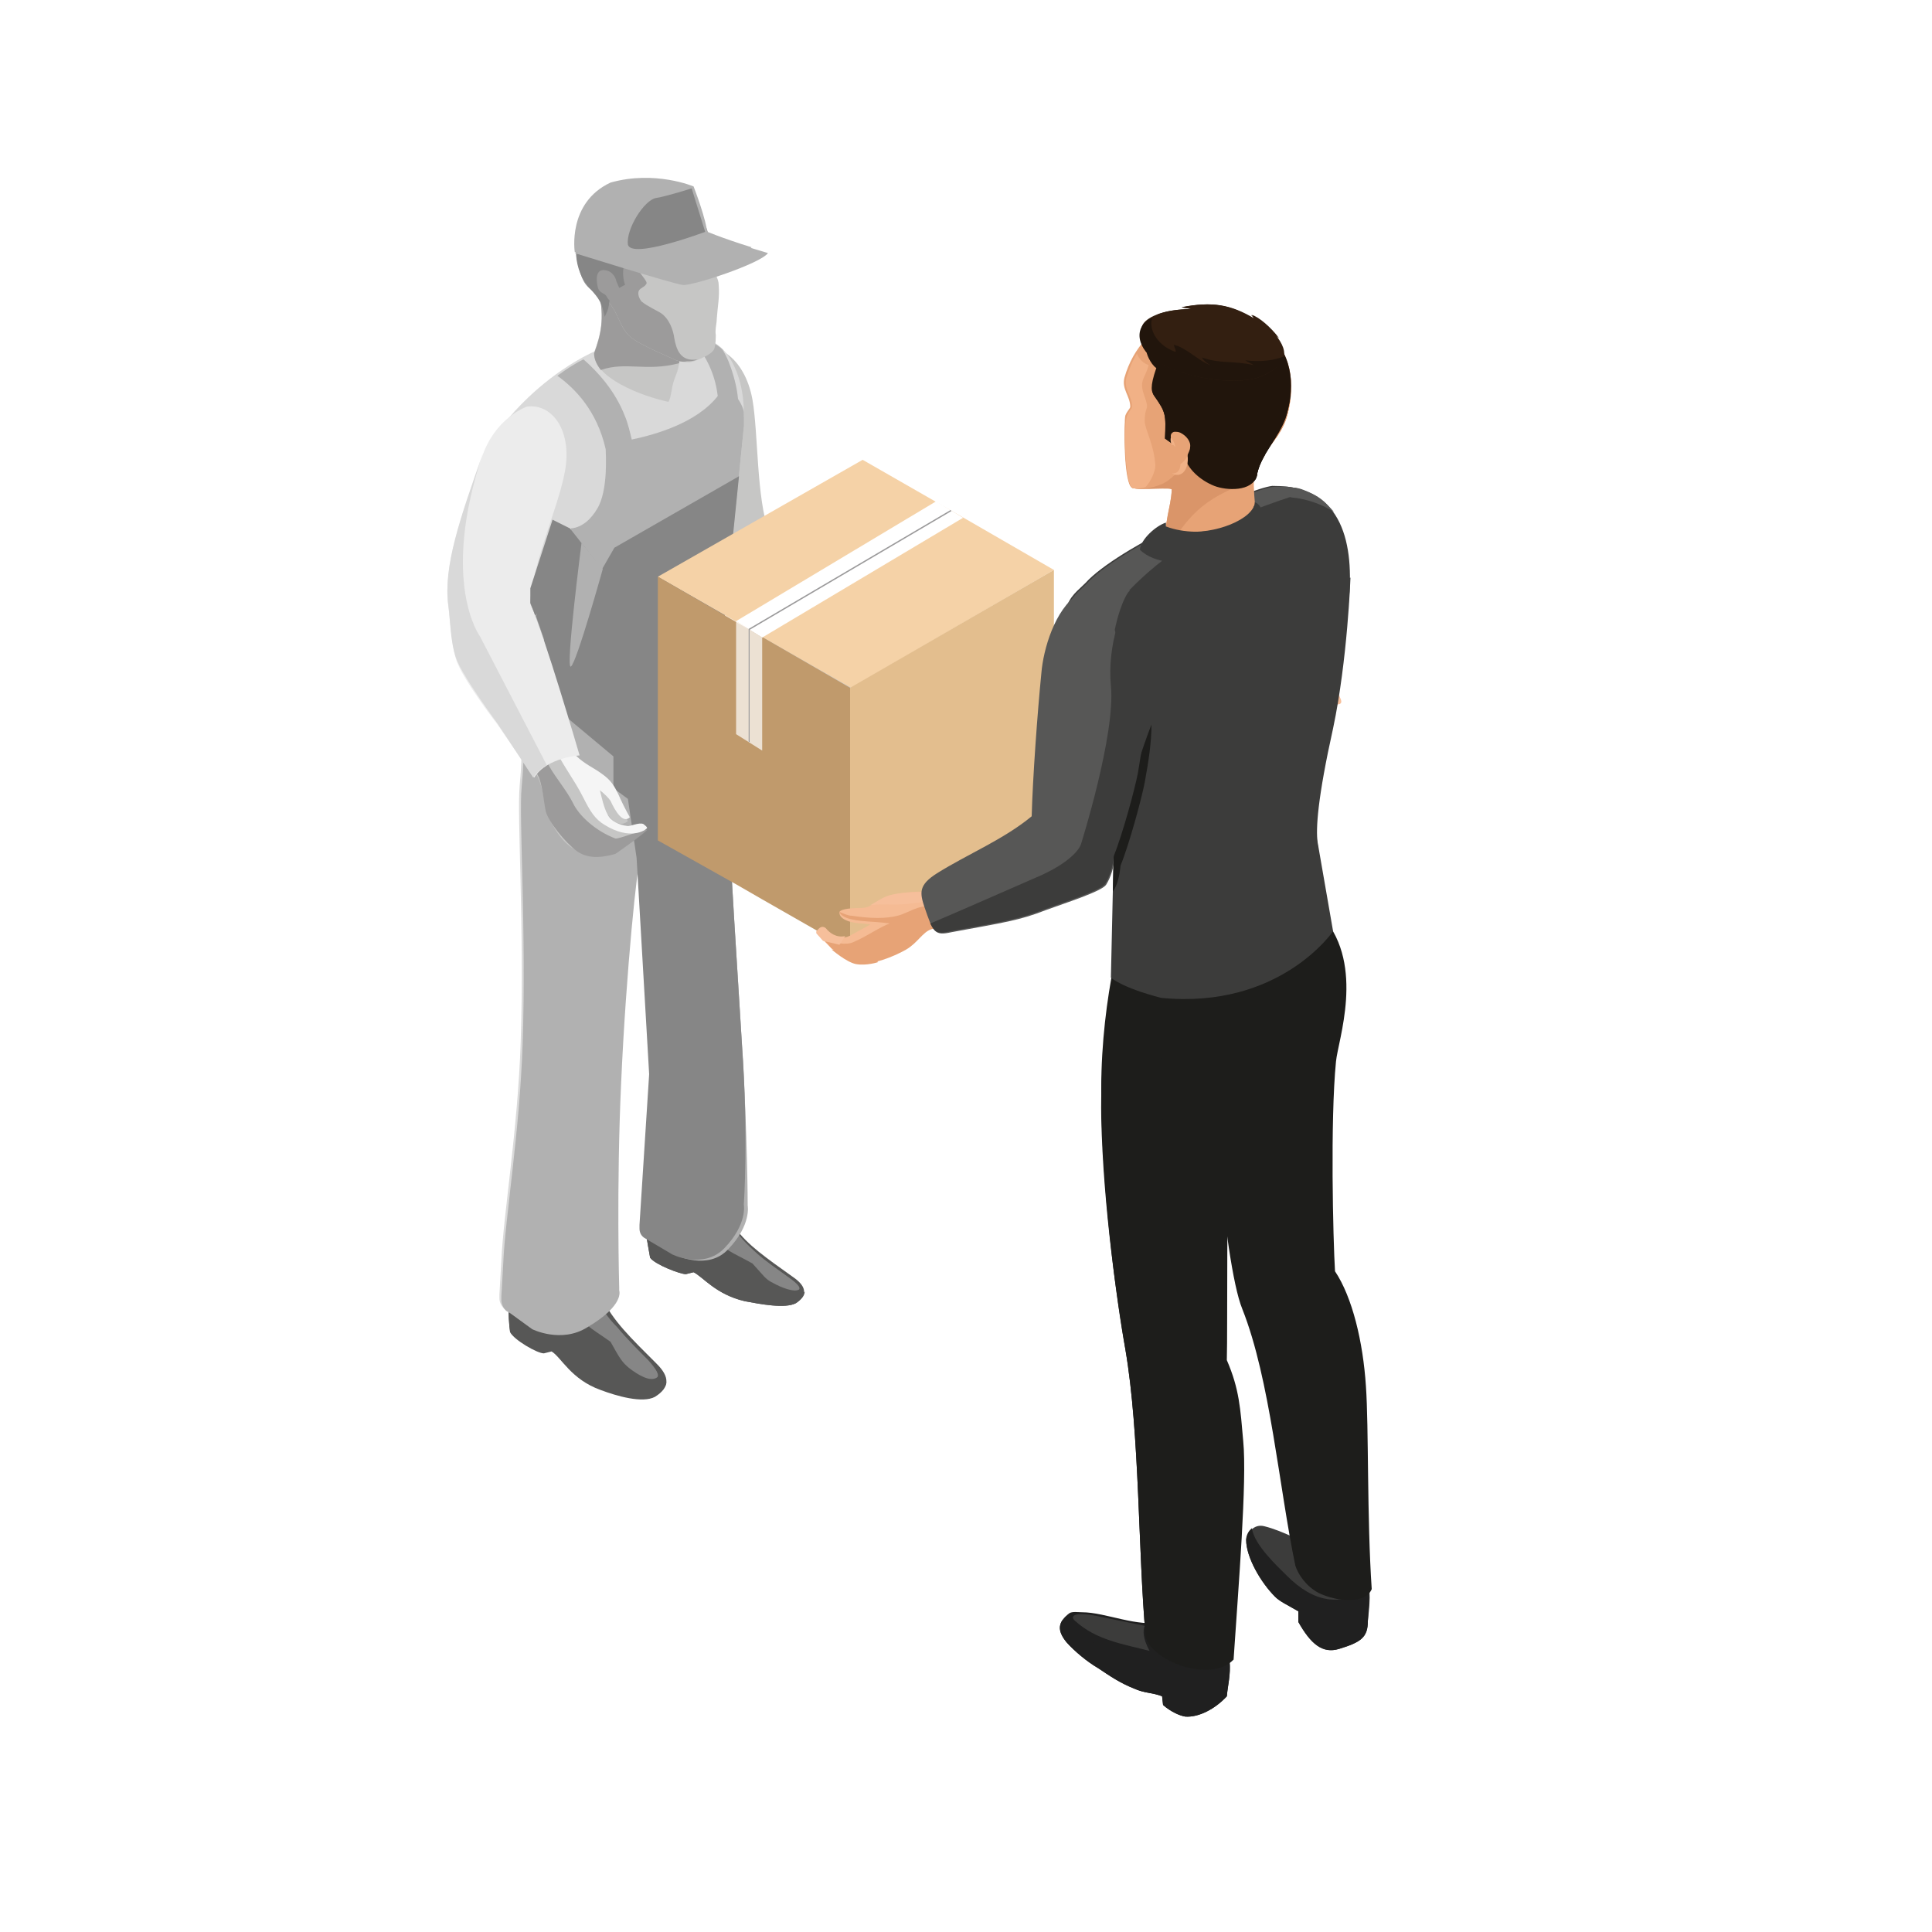 <?xml version="1.0" encoding="utf-8"?>
<!-- Generator: Adobe Illustrator 27.2.0, SVG Export Plug-In . SVG Version: 6.00 Build 0)  -->
<!DOCTYPE svg PUBLIC "-//W3C//DTD SVG 1.1//EN" "http://www.w3.org/Graphics/SVG/1.1/DTD/svg11.dtd">
<svg version="1.1" id="Calque_1" xmlns:x="http://ns.adobe.com/Extensibility/1.0/" xmlns:i="http://ns.adobe.com/AdobeIllustrator/10.0/" xmlns:graph="http://ns.adobe.com/Graphs/1.0/"
	 xmlns="http://www.w3.org/2000/svg" xmlns:xlink="http://www.w3.org/1999/xlink" x="0px" y="0px" viewBox="0 0 200 200"
	 style="enable-background:new 0 0 200 200;" xml:space="preserve">
<style type="text/css">
	.Ombre_x0020_portée{fill:none;}
	.Lueur_x0020_externe_x0020_5 pt{fill:none;}
	.Néon_x0020_bleu{fill:none;stroke:#8AACDA;stroke-width:7;stroke-linecap:round;stroke-linejoin:round;}
	.Ton_x0020_clair_x0020_chrome{fill:url(#SVGID_1_);stroke:#FFFFFF;stroke-width:0.363;stroke-miterlimit:1;}
	.Swing_GS{fill:#FFDD00;}
	.Alysse_GS{fill:#A6D0E4;}
	.restitution0{fill-rule:evenodd;clip-rule:evenodd;fill:#575756;}
	.restitution1{fill-rule:evenodd;clip-rule:evenodd;fill:#868686;}
	.restitution2{fill:#C6C6C5;}
	.restitution3{fill:#D9D9D9;}
	.restitution4{fill:#B1B1B1;}
	.restitution5{fill:#868686;}
	.restitution6{fill-rule:evenodd;clip-rule:evenodd;fill:#C6C6C5;}
	.restitution7{fill-rule:evenodd;clip-rule:evenodd;fill:#9C9B9B;}
	.restitution8{fill-rule:evenodd;clip-rule:evenodd;fill:#F5F5F5;}
	.restitution9{fill:#ECECEC;}
	.restitution10{fill:#F5D2A7;}
	.restitution11{fill:#C09A6C;}
	.restitution12{fill:#E3BE8E;}
	.restitution13{fill:#FFFFFF;}
	.restitution14{opacity:0.7;fill:#FFFFFF;}
	.restitution15{fill:#9B9A9B;}
	.restitution16{fill-rule:evenodd;clip-rule:evenodd;fill:#F6BF9B;}
	.restitution17{fill-rule:evenodd;clip-rule:evenodd;fill:#E7A376;}
	.restitution18{fill-rule:evenodd;clip-rule:evenodd;fill:#3C3C3B;}
	.restitution19{fill-rule:evenodd;clip-rule:evenodd;fill:#202020;}
	.restitution20{fill-rule:evenodd;clip-rule:evenodd;fill:#1D1D1B;}
	.restitution21{fill-rule:evenodd;clip-rule:evenodd;fill:#DA9569;}
	.restitution22{fill-rule:evenodd;clip-rule:evenodd;fill:#F1B186;}
	.restitution23{fill-rule:evenodd;clip-rule:evenodd;fill:#21150C;}
	.restitution24{fill-rule:evenodd;clip-rule:evenodd;fill:#331F11;}
	.restitution25{fill-rule:evenodd;clip-rule:evenodd;fill:#F5BB94;}
	.restitution26{fill:#575756;}
</style>
<linearGradient id="SVGID_1_" gradientUnits="userSpaceOnUse" x1="0" y1="0" x2="6.123234e-17" y2="-1">
	<stop  offset="0" style="stop-color:#656565"/>
	<stop  offset="0.618" style="stop-color:#1B1B1B"/>
	<stop  offset="0.629" style="stop-color:#545454"/>
	<stop  offset="0.983" style="stop-color:#3E3E3E"/>
</linearGradient>
<g>
	<g>
		<g>
			<g>
				<path class="restitution0" d="M74.9,123.8c0.4,1.6,0.6,2.4,1.2,3.3c1.3,1.8,3.2,3.1,6,5.1c1.3,0.9,1.6,1.8,0.3,2.7
					c-1.1,0.6-3.7,0.1-5.3-0.2c-3-0.7-4.3-2.5-5.3-3l-0.8,0.2c-0.6,0-3.2-1-3.7-1.7c-0.1-0.6-0.3-1.6-0.4-2.4
					c-0.1-2.6,0.3-2.3,1-4.3C70.3,123.6,72.6,123.7,74.9,123.8z"/>
				<path class="restitution0" d="M83.3,133.7c0,0.4-0.3,0.8-0.9,1.2c-1.1,0.6-3.7,0.1-5.3-0.2c-3-0.7-4.3-2.5-5.3-3l-0.8,0.2
					c-0.6,0-3.2-1-3.7-1.7c-0.1-0.6-0.3-1.6-0.4-2.4c-0.1-2.6,0.3-2.3,1-4.3c1,0.1,2.1,0.1,3.1,0.2c0.2,1.7-0.1,4.6,1.3,5.7
					c1.6,1.2,2.8,1.5,3.8,2.2C79.5,133.5,81.7,135.1,83.3,133.7z"/>
				<path class="restitution1" d="M75.7,126.7c-0.3,0.5-1,0.8-2.1,1c1.7,2,2,1.8,4.3,3.1c1.2,1.3,1.3,1.6,2.1,2c0.9,0.5,2.2,1,2.7,0.7
					c0.2-0.2-0.1-0.6-1.1-1.3c-1.1-0.8-2.3-1.6-3.3-2.5C77.3,128.8,76.4,127.9,75.7,126.7z"/>
			</g>
			<g>
				<path class="restitution0" d="M61.5,129.8c0.2,2.1,0.2,3.2,0.8,4.5c1.1,2.4,3,4.2,5.7,6.9c1.3,1.3,1.4,2.4-0.2,3.4
					c-1.3,0.7-4-0.1-5.6-0.7c-3.1-1.1-4.1-3.4-5.1-4l-0.8,0.2c-0.7,0-3.1-1.4-3.5-2.2c-0.1-0.7-0.2-1.9-0.1-3c0.2-3.3,0.6-3,1.5-5.6
					C56.6,129.5,59,129.7,61.5,129.8z"/>
				<path class="restitution0" d="M69,143.1c-0.1,0.5-0.5,1-1.2,1.4c-1.3,0.7-4-0.1-5.6-0.7c-3.1-1.1-4.1-3.4-5.1-4l-0.8,0.2
					c-0.7,0-3.1-1.4-3.5-2.2c-0.1-0.7-0.2-1.9-0.1-3c0.2-3.3,0.6-3,1.5-5.6c1.1,0.1,2.1,0.2,3.2,0.3c0,2.3-0.7,6.1,0.6,7.5
					c1.5,1.6,2.9,1.5,3.9,2.3C65.1,142.1,67,144.9,69,143.1z"/>
				<path class="restitution1" d="M61.4,133.5c-0.4,0.6-1.2,1-2.4,1.3c1.6,2.6,1.8,2.4,4.2,4.1c1,1.8,1.2,2.1,1.9,2.7c0.9,0.7,2.2,1.5,2.9,1
					c0.3-0.2,0-0.8-0.9-1.8c-1.1-1.1-2.2-2.2-3.2-3.4C62.8,136.3,62,135.1,61.4,133.5z"/>
			</g>
			<g>
				<path class="restitution2" d="M69.2,42.6c0-3.1,1.2-5.2,2.4-6.3c2.3-1.3,5.5,0.6,6.3,5.1c0.6,3.5,0.4,10.1,1.7,13.7
					C81.9,57.4,90,68.5,90,68.5l-2,4L81.1,68c0,0-5-3.7-6.2-5.2c-1.2-1.4-2.5-3.1-3.1-4.3C69.8,54.9,69.5,49.8,69.2,42.6z"/>
			</g>
			<path class="restitution3" d="M77,124.8c0,0,0.5-7-0.2-16.7c-1-15.9-2.4-37.7-1.9-42.9L77,44.2c0,0,0,0-0.1-0.1c0-0.5,0.1-0.9,0.1-1.4
				c0-4.2-2-7.6-4.4-7.6c-11.5-2.8-20.2,8.5-20.2,8.5l0.1,0c-1.6,1.6-2.6,4.5-2.6,7.9c0,1.8,0.3,3.4,0.8,4.8
				c0.4,1.4,1.5,4.7,2.7,8.6l0,0c0,0,1.1,9.1,0.4,16.4c-0.3,3,0.5,15,0.1,26.6c-0.3,9.1-1.8,17.9-2,22.6l-0.2,3.5l0,0.4
				c0,0.4,0.2,0.8,0.5,1.1l0.5,0.3l2.2,1.6c0,0,3,1.5,5.7-0.2c3.9-2.3,3.3-3.8,3.3-3.8s0-0.1,0-0.2c0-0.1,0-0.1,0-0.1
				s-0.3-10.4,0.2-21.2c0.5-11.4,1.7-23.1,2-23.2l1.3,22.4l-1,15.6l0,0.4c0,0.4,0.2,0.8,0.6,1l0.5,0.3l2.2,1.3c0,0,3.4,1.7,5.5-0.6
				C77.3,126.8,77,124.8,77,124.8z"/>
			<path class="restitution4" d="M76.8,108c-1-15.9-2.4-37.7-1.9-42.9L77,44.2v-1.5c0,0,0-0.5-0.6-1.4c-0.1-1.1-0.4-2.3-0.8-3.4
				c-0.2-0.6-0.5-1.2-0.8-1.7c-0.6-0.6-1.4-1-2.2-1c-0.4-0.1-0.8-0.2-1.1-0.2c1.3,1.4,2.5,3.4,2.8,6h0c-2.2,2.8-6.5,4-8.9,4.5
				c-0.2-0.8-0.4-1.7-0.7-2.4c-1-2.6-2.8-4.6-4.3-5.9c-1,0.5-1.9,1.1-2.7,1.7c1.8,1.3,4.1,3.6,5,7.6c0,0.3,0.3,4.3-0.9,6.2
				c-0.6,1-1.5,1.9-2.7,2c0.3,3.8-6,7.3-6,7.3s-0.1,0.2-0.3,0.6c0.2,0.8,0.5,1.6,0.8,2.5l0,0c0,0,1.1,9.1,0.4,16.4
				c-0.3,3,0.5,15,0.1,26.6c-0.3,9.1-1.8,17.9-2,22.6l-0.2,3.5l0,0.4c0,0.4,0.2,0.8,0.5,1.1l0.5,0.3l2.2,1.6c0,0,3,1.5,5.7-0.2
				c3.9-2.3,3.3-3.8,3.3-3.8s0-0.1,0-0.2c0-0.1,0-0.1,0-0.1s-0.3-10.4,0.2-21.2c0.5-11.4,1.7-23.1,2-23.2l1.3,22.4l-1,15.6l0,0.4
				c0,0.4,0.2,0.8,0.6,1l0.5,0.3l2.2,1.3c0,0,3.4,1.7,5.5-0.6c2.4-2.5,2-4.5,2-4.5S77.4,117.8,76.8,108z"/>
			<path class="restitution5" d="M75,129.2c2.4-2.5,2-4.5,2-4.5s0.5-7-0.2-16.7c-1-15.9-2.4-37.7-1.9-42.9l1.6-15.8l-12.9,7.4l-2.7,4.7
				L53.7,69c0,0.4,0.1,0.8,0.1,1.2l9.7,8.1v3.3l1.5,1.1l0.9,6.1l1.3,22.4l-1,15.6l0,0.4c0,0.4,0.2,0.8,0.6,1l0.5,0.3l2.2,1.3
				C69.4,129.8,72.8,131.5,75,129.2z"/>
			<g>
				<path class="restitution6" d="M59.5,78.4c-2.7-4.4-3.3-8.9-5.8-13.4c0.7-2.2,1.5-5.1,2.4-9c0.4-1.5,0.7-2.7,0.9-3.8
					c0.7-3.8-0.6-6.1-2.4-6.6c-1.2-0.3-2.6-0.2-3.8,1.8c-0.9,1.5-1.3,3.3-1.6,4.5c-1.1,4-1.5,9.3-1.8,13c0,0.3,0,0.6,0,0.9
					c-0.3,1.3,0,2.2,0.4,3.3c2.1,3.7,4.6,6.2,6.4,8.9c0.5,0.8,1.1,1.6,1.5,2.5c0.5,1.1,0.6,2.3,0.9,3.5c0.4,1.3,1.7,3.5,3.1,4
					c2.7,1.1,2.7,0.8,4.7-0.8c0.3-0.3,2.7-1.3,2.4-1.3c-0.9,0-1.5,0.1-1.9,0.1c-0.8-0.1-1.8-0.6-2.2-1.3c-0.2-0.4-0.3-0.8-0.5-1.3
					c0.2,0.1,0.4,0.3,0.5,0.5c0.5,1.1,1.5,1.8,2.3,1.1c-0.4-0.7-0.9-1.7-1.2-2.4c-0.4-0.8-0.7-1.4-1.7-2.1
					C61.4,79.6,60.4,79.3,59.5,78.4z"/>
				<path class="restitution7" d="M49.7,65.9c0.2-2.1,2.6-16.1,5-20.4c-1.2-0.3-2.6-0.2-3.8,1.8c-0.9,1.5-1.3,3.3-1.6,4.5
					c-1.1,4-1.5,9.3-1.8,13c0,0.3,0,0.6,0,0.9c-0.3,1.3,0,2.2,0.4,3.3c2.7,4.9,6.1,7.7,7.9,11.5c0.4,1.1,0.5,2.6,0.7,3.5
					c0.3,1.1,2,3.2,3.2,4.1c1,0.7,2.2,0.8,4,0.3c0.3-0.2,3-2.1,3.3-2.5c-0.3-0.1-3,1-3.3,0.9c-2.1-0.8-3.8-2.4-4.4-3.7
					c-0.6-1.2-1.7-2.5-2.4-3.7C54.1,73.9,51.9,69.2,49.7,65.9z"/>
				<path class="restitution8" d="M60.4,82.6c0.7,1.4,1.2,2.2,2.2,2.8c2.6,1.6,4.2,0.6,4.4,0.3c-0.1-0.2-0.3-0.3-0.4-0.4
					c-0.5-0.2-1.4,0.3-1.7,0.2c-0.8-0.1-1.7-0.5-2-1.2c-0.4-0.7-0.6-1.7-0.8-2.5c0.5,0.4,0.9,0.8,1.1,1.1c0.5,1.1,1.3,2.4,2,1.7
					c-0.4-0.7-0.9-1.7-1.2-2.4c-0.4-0.8-0.7-1.4-1.7-2.1c-0.8-0.6-1.8-1-2.7-1.9c-2.7-4.4-3.3-8.9-5.8-13.4c0.7-2.2,1.5-5.1,2.4-9
					c0.4-1.5,0.7-2.7,0.9-3.8c0.4-2.4,0.1-4.2-0.7-5.3c-1.2,1.9-3.4,13-4.5,18.8c2.4,4.2,3.8,8.2,5.3,11.5
					C58.2,79.2,59.4,80.6,60.4,82.6z"/>
			</g>
			<g>
				<path class="restitution9" d="M55.3,80.5L51.5,75c0,0-3.8-4.9-4.3-6.8c-0.5-1.7-0.6-4.2-0.8-5.5c-0.5-4,1.2-8.9,3.6-15.7
					c1.1-2.9,3.1-4.3,4.5-4.9c2.7-0.4,4.9,2.6,3.9,7.1c-0.7,3.5-3.4,9.5-3.5,13.3c1.4,3,5.1,15.7,5.1,15.7S56.6,78.4,55.3,80.5z"/>
			</g>
			<path class="restitution3" d="M49.7,65.9c0,0-4.2-5.6,0.3-19c-2.4,6.8-4.1,11.7-3.6,15.7c0.2,1.3,0.2,3.8,0.8,5.5c0.6,1.8,4.3,6.8,4.3,6.8
				l3.7,5.6c0.4-0.6,0.9-1,1.4-1.3L49.7,65.9z"/>
			<g>
				<path class="restitution6" d="M69.8,39.3c0.1-0.3,0.2-0.5,0.3-0.8c0.3-0.8,0.3-2.5,0.8-4.3l-7.3-3.2l-1.6-0.8c0.6,2.7,0.2,4.4-0.5,6.3
					c-0.1,2.6,4.9,4.5,7.7,5.1C69.5,41.1,69.5,40.1,69.8,39.3z"/>
				<path class="restitution7" d="M62.2,38.3c2.6-0.9,4.7,0.2,8.1-0.7c0.1-0.9,0.2-2.1,0.6-3.3l-7.3-3.2l-1.6-0.8c0.6,2.7,0.2,4.4-0.5,6.3
					C61.5,37.2,61.8,37.8,62.2,38.3z"/>
			</g>
			<path class="restitution6" d="M70,37.3c-0.9-0.4-3.4-1.5-4.3-2.1c-1.8-1.1-1.4-3-3.4-4.6C60.6,29.9,60.3,29,60,28c-0.7-2.3-0.1-5,1.5-6.7
				c1.4-1.5,3.1-2.1,5.3-2c3.9,0.2,6.2,2.9,6.8,6.1c0,0.2,0.2,0.3,0.3,0.5c0.1,0.3,0.1,0.5,0.1,0.9c-0.1,0.7-0.1,0.4-0.1,0.9
				c0,0.6,0.5,1.1,0.5,1.8c0.1,1.3-0.1,2.1-0.2,3.5c0,0.5-0.2,1.1-0.1,1.7c0,0.9-0.1,1.3-0.2,1.5c-0.2,0.3-0.5,0.5-0.9,0.7
				c-0.6,0.3-1.3,0.6-1.7,0.6C70.7,37.5,70.3,37.4,70,37.3z"/>
			<path class="restitution7" d="M70,37.3c-0.9-0.4-3.4-1.5-4.3-2.1c-1.8-1.1-1.4-3-3.4-4.6C60.6,29.9,60.3,29,60,28c-0.7-2.3-0.1-5,1.5-6.7
				c1.4-1.5,3.1-2.1,5.3-2c0.1,0,0.1,0,0.2,0l0,0c3.4,0.3,5.5,2.1,6.3,4.8c-0.4,0.4-3.9,1.6-6.7,1.9c-1.1,0.9-0.8,1.7,0,2.7
				c0.3,0.4,0.4,0.6,0.3,0.7c-0.2,0.3-0.2,0.2-0.6,0.5c-0.4,0.3-0.2,0.9,0.1,1.3c0.6,0.5,1.7,1,2,1.2c0.9,0.6,1.3,1.8,1.4,2.6
				c0.2,1.1,0.6,2.5,2.4,2.2c-0.4,0.2-0.8,0.2-1.1,0.2C70.7,37.5,70.3,37.4,70,37.3z"/>
			<path class="restitution5" d="M64.7,29.5c-0.6-2,0.4-2.4-0.1-3.6c-0.8-1.7-3.7-2.2-4.1-3c-1.3,1.9-1.2,5.1,0.6,7c0.9,1,1.2,1.4,1.5,2.9
				c0.4-0.8,0.4-1,0.5-1.7c-0.1-0.1-0.2-0.2-0.3-0.4c-0.2-0.4-0.7-0.3-0.9-0.9c-0.2-0.8-0.3-2.1,0.9-1.8c0.5,0.1,0.9,0.6,1,1.1
				c0.1,0.2,0.2,0.5,0.3,0.7C64.2,29.8,64.4,29.6,64.7,29.5z"/>
			<path class="restitution4" d="M66.4,27c0,0,6.3-1.4,6.8-2.8c0-1.3-1.4-4.9-1.4-4.9s-4-1.7-8.6-0.4c-4.5,2.1-3.7,7.2-3.7,7.2
				S64.5,27,66.4,27z"/>
			<path class="restitution4" d="M59.5,26.2c0,0,8.2,2.1,9.1,2.2c1,0.1,8.3-1.9,9.2-2.8c-3.2-1-4.8-1.7-4.8-1.7L59.5,26.2z"/>
			<path class="restitution4" d="M59.5,26.2c0,0,10.2,3.2,11.2,3.3c1,0.1,8-2.2,8.8-3.3c-3.4-1-6.4-2-6.4-2L59.5,26.2z"/>
			<path class="restitution5" d="M71.6,19.5c0,0-2.5,0.8-3.7,1c-1.2,0.2-3.1,3.2-2.9,4.8c0.3,1.6,8-1.3,8-1.3L71.6,19.5z"/>
			<path class="restitution5" d="M59,54.7l-1.8-0.9l-2.3,7.1l0,1.5l0.5,1.3C55.4,63.7,59.7,59.7,59,54.7z"/>
			<path class="restitution5" d="M59,54.7l3.4,4.3l-0.3,4.8c0,0-5,5-5.1,4.5c-0.1-0.5-1.5-4.5-1.5-4.5l1.7-8.1L59,54.7z"/>
			<path class="restitution4" d="M60.2,56.2c0,0-1.7,13.2-1.1,12.8c0.6-0.4,3.3-10.1,3.3-10.1L60.2,56.2z"/>
		</g>
		<g>
			<g>
				<g>
					<path class="restitution10" d="M100.1,53.8l-2.6-1.5l-8.2-4.7L68.1,59.7l8.2,4.7L79,66l9.1,5.2L109.1,59l0,0L100.1,53.8z"/>
				</g>
				<polygon class="restitution11" points="88,71.2 88,98.3 78.9,93.1 76.3,91.6 68.1,87 68.1,59.7 				"/>
				<g>
					<path class="restitution12" d="M88,71.2l0,27.1l21.1-12.1V59L88,71.2z"/>
				</g>
			</g>
			<polygon class="restitution13" points="76.2,64.3 96.9,51.9 99.7,53.6 78.9,66 			"/>
			<polygon class="restitution14" points="78.9,77.7 76.2,76 76.2,64.3 78.9,66 			"/>
			<polygon class="restitution15" points="77.6,76.8 77.5,76.8 77.5,65.1 77.5,65.1 98.4,52.8 98.5,52.9 77.6,65.2 			"/>
		</g>
	</g>
	<g>
		<g>
			<path class="restitution16" d="M138.8,72.4c-1.2-3.1-3.2-4.2-5.2-5.5c-0.7-0.3-2.6-1.6-4.9-2.6c-4.2-1.8-9.3-3.6-10.7-4.4
				c-0.2,1.9,13,9.7,14.2,10.4C132.8,70.8,139.5,74.2,138.8,72.4z"/>
		</g>
		<g>
			<path class="restitution17" d="M129.6,53c-0.6,1.8-0.1,4.1,0.5,6.7c0.1,3.1,0.8,7,1.4,10.8c0.7,4.8,2.7,6.4,4.7,6.5
				c-3.7-6.4-3.8-23-1.4-26.3C132,49.8,130.1,51.3,129.6,53z"/>
		</g>
	</g>
	<g>
		<path class="restitution18" d="M134.4,50.6c5.6,1.4,5.9,8.2,4.9,14c-1,5.6-2.9,10.3-3.4,15.3c-0.3,3.4,0.5,7,1,11.2c0,0.2-0.2,2.8-4.2,5.3
			c-5.8,3.7-17.2,3.2-16.7-2.6c0.3-3.5-0.8-7.2-1.5-10.2c-1.4-5.8-6.2-15.2-4-21c0.5-1.2,1.4-1.7,2.2-2.6c3.9-3.8,16.5-9.4,19-9.7
			C132.9,50.3,133.7,50.4,134.4,50.6z"/>
		<path class="restitution0" d="M134.4,50.6c0.3,0.1,0.6,0.2,0.9,0.3c-1.7,0.5-3.7,1.2-5.8,2c-4.9,2-8.9,4.4-12.6,8.2
			c6.2,5.8,2.7,22,1.9,28.6c-0.3,2.1-0.3,4.9-0.2,7.9c-1.5-0.8-2.6-2-2.6-3.7c0.2-3.5-1-7.2-1.5-10.3c-0.4-1.6-1.1-3.6-1.8-5.6
			c-1.8-5.2-3.8-11.2-2.1-15.3c0.5-1.2,1.4-1.7,2.2-2.6c3.9-3.8,16.5-9.4,19-9.7C132.9,50.3,133.7,50.4,134.4,50.6z"/>
		<path class="restitution0" d="M112.1,75.9c-2.7-8.2-3.6-12.6-0.5-14c2.8-1.2,5.1-0.3,6.2,1.7C120.5,68.8,116.4,76.3,112.1,75.9z"/>
	</g>
	<g>
		<path class="restitution18" d="M132,165.3c0.5,0.5,1.2,0.8,2.4,1.5v1.1c1.3,2.3,2.5,3.3,4.2,2.8c2.3-0.7,3-1.2,3-2.9
			c0.3-2.8,0.3-3.3-0.4-5.4c-2.3-1.5-3.3-1.8-5-2.3c-1.3-0.4-3.3-1.6-5.3-2.1c-1.1-0.3-1.8,0.7-1.9,1.4
			C129,161.2,130.5,163.8,132,165.3z"/>
		<path class="restitution19" d="M132,165.3c0.5,0.5,1.2,0.8,2.4,1.5v1.1c1.3,2.3,2.5,3.3,4.2,2.8c2.3-0.7,3-1.2,3-2.9
			c0.1-1.5,0.2-2.4,0.1-3.2c-3,1.6-5.6,1.4-8.5-1.5c-0.9-0.9-3.4-3.2-3.6-4.9c-0.4,0.3-0.6,0.8-0.6,1.2
			C129,161.2,130.5,163.8,132,165.3z"/>
	</g>
	<g>
		<path class="restitution19" d="M125.1,170.1c-0.6-0.2-2.3-2.7-4.6-2.2c-2.8,0.6-6-1-8.5-1c-0.4,0-1-0.1-1.3,0.1c-1.2,0.9-1.3,1.8-0.3,3
			c0.8,0.9,2.1,2,3.3,2.7c1.2,0.8,2.2,1.5,3.7,2.1c1.1,0.5,1.9,0.4,2.9,0.8l0.1,0.9c0.8,0.7,1.7,1.1,2.3,1.2
			c1.4,0.1,3.1-0.8,4.3-2.1c0.1-1.5,0.7-2.9-0.1-5.1L125.1,170.1z"/>
		<path class="restitution19" d="M110,167.7c-0.5,0.7-0.3,1.4,0.4,2.3c0.8,0.9,2.1,2,3.3,2.7c1.2,0.8,2.2,1.5,3.7,2.1
			c1.1,0.5,1.9,0.4,2.9,0.8l0.1,0.9c0.8,0.7,1.7,1.1,2.3,1.2c1.4,0.1,3.1-0.8,4.3-2.1c0.1-1.1,0.4-2.2,0.3-3.7
			c-3.1,2.4-5,0.8-6.2,0.7c-1.8-0.1-4.3,0.1-8.2-2.8C112,169.2,111,168.5,110,167.7z"/>
		<path class="restitution18" d="M119,170.9c-0.7-1.3-0.7-2.1-0.5-2.6l-4.9-1c-2.4-0.5-2.9,0-2.3,0.5C113.5,169.8,116.3,170.2,119,170.9z"/>
	</g>
	<g>
		<path class="restitution20" d="M139.4,63.6c0,0.3-0.1,0.6-0.2,0.9c-1.1,6.4-3.1,10.4-3.4,16.1c0,0.4-0.2,1.5-0.2,1.9
			c-0.2,7,4.2,14.9-2.6,19c-0.5,0.3-1,0.6-1.6,0.9c1.3,5.8-1.7,11.1-4,13.6c-0.5,6.1-0.3,21.6-0.4,24.8c1.3,3,1.4,5,1.7,8.4
			c0.4,4.1-0.5,15.1-1,22.6c-2.4,2.5-8.6,0.1-9.1-2.4c-0.8-8.7-0.6-20.9-2.1-29.7c-0.8-4.7-2.3-14.7-2.5-24
			c-0.1-5.6,0.6-10.9,1.4-15.1c0.2-1.3,0.2-2.4,0.6-3.5c0.2-2.6,0.1-6.1-0.1-7.9c0.4,0.4,0.8,0.6,1.2,0.6c1.9,0.1,3.7-0.7,4.3-5.7
			c0.5-4.4,0.8-9.2,0.9-10.9c0.2-3.4,0.4-3.9,2-4.4c4.2-1.5,9.1-3.8,12.3-7.2c1.1-1.2,2.6-1.4,2.8,0.8
			C139.4,62.6,139.4,63.1,139.4,63.6z"/>
		<path class="restitution20" d="M124.4,103.1c0.8,5.9,2.2,27.5,4.2,32.4c2.9,7.3,3.8,18.5,5.5,26.6c0.3,0.9,1.1,2.1,2.4,2.8
			c2.1,1,4.9,1.1,5.5-0.4c-0.5-7.4-0.3-16.8-0.6-21c-0.3-4.6-1.4-9.2-3.2-11.9c-0.2-3.3-0.5-15.6,0.1-21.7c0.2-2.2,3-9.9-1.3-14.9
			l-5.4,2L124.4,103.1z"/>
		<path class="restitution20" d="M115.3,99.9c-0.7,3.5-1.3,8-1.3,12.8c0,10.4,1.6,22.1,2.5,27c1.5,8.7,1.3,21,2.1,29.7c0.3,1.2,1.9,2.4,3.8,3
			c0.2-7.5,0.2-18.2,0-23.9c-0.2-6.2-0.8-4.2-1.4-6.9c-0.3-7.3-0.7-23.9-0.8-34.9c0-1.4,0.1-2.7,0.2-4c0.5-2.1,0.2-3.8,0.2-5.9
			c0.1-3.1-0.2-6.4-0.2-8.9c0,0,0,0-0.1,0c-0.8,1.6-2,1.9-3.3,1.8c-0.6,0-1.1-0.4-1.6-1l0,0C116,91.9,115.9,96.7,115.3,99.9z"/>
	</g>
	<g>
		<g>
			<path class="restitution21" d="M121.3,45.2c2-1.8,3.9,4,0.7,3.9C123.2,47.9,122.3,45.8,121.3,45.2z"/>
			<g>
				<path class="restitution17" d="M117.2,50.5c0.7,0.3,4.2-0.2,4.1,0.2c-0.1,2-0.8,3-0.7,6.5c4.1,2.9,9.9-0.5,9.5-2.6c0-1.4-0.7-5.4,0-6.6
					c0.8-1.3,2.5-2.8,3.1-4.8c0.6-2.1,0.7-4.4-0.2-6.4c-0.5-1-1.2-2-2.2-2.8c-4.9-3.6-12.5-1.3-14.3,5.1c-0.3,1.2,0.6,1.9,0.6,3
					c0,0.2-0.3,0.4-0.5,0.9C116.3,43.6,116.3,50.1,117.2,50.5z"/>
				<path class="restitution21" d="M117.2,50.5c0.7,0.3,4.2-0.1,4.1,0.2c-0.1,2-0.8,3-0.7,6.5c2.4-3.6,3.5-5.5,9.2-7.5c0-0.7,0.1-1.3,0.3-1.7
					c0.8-1.3,2.5-2.8,3.1-4.8c0.6-2.1,0.7-4.4-0.2-6.4c-0.5-1-1.1-2-2.2-2.8c-5.1-3.7-12.5-1.3-14.3,5.1c-0.3,1.2,0.6,1.9,0.6,3
					c0,0.2-0.3,0.4-0.5,0.9C116.3,43.6,116.4,50.1,117.2,50.5z"/>
				<path class="restitution17" d="M117.3,50.5c0.4,0.2,1.9,0.1,3-0.4c0.7-0.3,1.2-0.9,1.3-0.9c0.5-0.2,1.5-1.7-0.1-4c-1.6-2.3,8,3.6,8.5,2.8
					c0.8-1.3,2.5-2.8,3.1-4.8c0.6-2.1,0.7-4.5-0.2-6.5c-0.5-1-1.1-1.9-2.2-2.7c-5.4-3.7-12.5-1.3-14.3,5.1c-0.3,1.2,0.6,1.9,0.6,3
					c0,0.2-0.3,0.4-0.5,0.9C116.3,43.6,116.5,50.1,117.3,50.5z"/>
				<path class="restitution22" d="M117.2,50.5c0.1,0.1,1,0.1,1.4-0.1c0.5-0.5,1-1.6,1-2.2c-0.1-2.1-1.1-3.8-1.1-4.6c0-1.8,0.6-0.9-0.1-2.8
					c-0.5-1.5,0.2-1.7,0.5-3c-0.8-0.3-1.1-0.9-1.2-1.2c-0.5,0.8-0.8,1.6-1.1,2.5c-0.3,1.2,0.6,1.9,0.6,3c0,0.2-0.3,0.4-0.5,0.9
					C116.3,43.6,116.4,50,117.2,50.5z"/>
				<path class="restitution23" d="M130.1,49.3c0.3-2.2,2.4-4,3.1-6.4c0.9-3.1,0.6-6.5-2.3-8.7c-4.1-3.3-9.5-1.5-12.2,2.1
					c-0.1,0.2,0.4,1.4,1,1.8c-0.7,2-0.5,2.5-0.2,2.9c1.2,1.7,1.2,1.9,1.1,4.4l0.7,0.5c0.3-2,1.2-1.8,2-1.2c1.5,1.2,0.8,5.3,4.2,5.5
					C128.5,50.3,129.7,50,130.1,49.3z"/>
				<path class="restitution23" d="M130.1,49.3c0.3-2.2,2.4-4,3.1-6.4c0.2-0.8,0.4-1.6,0.4-2.4c-3.1,2.5-8.8,2.5-14.3-0.3
					c0,0.4,0.1,0.7,0.2,0.8c1.2,1.7,1.2,1.9,1.1,4.4l0.7,0.5c0.9,0.2,1.6,2,3.2,3.5C126.1,50.9,129.9,50.7,130.1,49.3z"/>
				<path class="restitution23" d="M130.1,49.3c0.1-0.8,0.5-1.6,0.9-2.3c-1.5,1.4-5.6,1.7-8.4,0.2c0.3,1.3,1.6,2.5,3.1,3.1
					C127,50.8,129.6,50.9,130.1,49.3z"/>
				<path class="restitution24" d="M130.2,39.1c-2.7,0.8-7.5,0-10.2-1.6c-2.4-1.4-2.1-3.1-1.7-3.9c0.5-0.9,2.5-1.6,5-1.6
					c-0.4-0.1-0.7-0.1-1-0.2c3.1-0.6,5-0.3,7.5,1.2c-0.1-0.2-0.2-0.3-0.3-0.4c1.1,0.4,3.8,2.8,3.4,4.3
					C132.8,37.7,131.6,38.6,130.2,39.1z"/>
				<path class="restitution24" d="M119.7,32.6c0.9-0.4,2.2-0.6,3.7-0.6c-0.4-0.1-0.7-0.1-1-0.2c3.1-0.6,5-0.3,7.5,1.2
					c-0.1-0.2-0.2-0.3-0.3-0.4c0.7,0.2,2,1.3,2.8,2.4c-2-1.4-3.8-1.6-7.8-1.7c0.6-0.1,1-0.2,1.3-0.3
					C124.1,33.1,121.5,32.5,119.7,32.6L119.7,32.6z"/>
				<path class="restitution23" d="M130.2,39.1c-2.7,0.8-7.6,0-10.3-1.6c-2.2-1.3-2.7-3.7-0.6-4.6c-0.4,0.9,0.2,2.7,2.3,3.5
					c0.2,0.1,0.1-0.2-0.1-0.7c1.2,0.2,2.6,1.7,3.8,2.1c-0.5-0.3-0.6-0.4-0.9-0.8c2,0.7,3.2,0.3,5.4,0.8c-0.3-0.2-0.6-0.3-0.9-0.5
					c1.7,0.2,3,0,4-0.4c0,0.1,0,0.1,0,0.2C132.8,37.7,131.6,38.6,130.2,39.1z"/>
			</g>
		</g>
		<g>
			<path class="restitution18" d="M129.8,52.4c-0.1,2-5.4,3.5-9.1,2.1l0-0.4c-1,0.3-2.6,1.7-2.7,2.8c2.8,2.9,13,1,12.7-2.8
				C130.7,53.4,130.5,52.6,129.8,52.4z"/>
			<path class="restitution18" d="M129.9,52c-0.1,1.7-4.1,3.4-7.5,3c0.6,0.4,3,0.5,3.9,0.3c1.5-0.2,1.9,1.3,0.8,1.9c-0.8,0.4-2.2,0.9-4.2,1.2
				c3.7,0.3,8.2-1.7,8-4.2C130.9,53.4,130.6,52.2,129.9,52z"/>
		</g>
		<g>
			<path class="restitution22" d="M121.3,46.1c-0.3-0.8,0-1.1,0.3-1c0.4,0.1,1,0.7,1.2,1.5c0.5,1.4-0.2,3.1-1.5,2.4c1.1,0.1,1-1.3,0.7-2.1
				C121.8,46.3,121.4,45.9,121.3,46.1z"/>
		</g>
	</g>
	<path class="restitution18" d="M136.4,87.2l1.6,9.2c0,0-5.5,8.1-17.8,6.9c-4.2-1.1-5.2-2.1-5.2-2.1l0.3-13.4c0,0,4.2-18.3,7.8-18.6l5.3-8.3
		l11.4-1.1c0,0-0.3,8.5-1.8,15.6C136.4,82.6,136.2,85.8,136.4,87.2z"/>
	<path class="restitution18" d="M133.7,51.5"/>
	<path class="restitution0" d="M133.7,51.5c0,0,2.2,0.1,4.4,1.5c-1-1.1-1.4-1.6-3.2-2.3c-1.8-0.7-2.1,0.5-2.1,0.5L133.7,51.5z"/>
	<path class="restitution17" d="M121.2,45.1c0-0.2,0.2-0.4,0.4-0.4c0.2,0,0.4,0,0.6,0.1c0.6,0.3,1.1,0.9,1,1.5c0,0.3-0.2,0.6-0.3,0.9
		c-0.1,0.3-0.3,0.5-0.5,0.7c-0.1,0.1-0.2,0.1-0.3,0.2c-0.3,0-0.5-0.3-0.5-0.6c0-0.3,0.1-0.6,0.1-0.9c0-0.5-0.2-1-0.5-1.3L121.2,45.1
		z"/>
	<g>
		<path class="restitution25" d="M108,85.7l-4.7,3c-1.8,1.2-5.4,3.6-7.5,3.6c-1.6,0-2.4,0.1-3.6,0.4C90.3,93.3,90.4,94,89,94
			c-1.4,0-2,0.2-2.1,0.4c-0.1,0.9,1.6,1.2,2.4,1.2l0.8,0.1l-2,1.1c-0.8,0.5-2.6,0.4-3.6-0.2l1.6,1.6l3.5,1.5c0.8,0.3,3-2.3,6.7-3.7
			c5.7-2.1,13.7-3.4,15.4-4.1c1.6-1.1,2.4-2.3,2.4-3.3c-0.1-1.2-1.2-2.2-2.5-2.8C110.5,85.4,109.5,85.3,108,85.7z"/>
		<path class="restitution16" d="M109.4,88.2c-2.1-0.2-3.1-0.3-4-0.8c-1.1,0.2-3.8,2.5-5.4,3.4c-1.2,0.7-2.4,1.3-3.8,1.5
			c-1.1,0.1-2.4,0-3.8,0.3c-1,0.2-1.7,0.8-2.3,1.1c1.7-0.2,2.3,0.1,4.5-0.2c0.5-0.1,1.1-0.1,1.5-0.2C101.3,92.4,104,90.4,109.4,88.2
			z"/>
		<path class="restitution17" d="M96.4,96.2c-0.9,0.3-1.4,1.4-2.6,2.1c-1.4,0.8-3.6,1.6-4.3,1.3l-3.4-1.4l-0.8-0.9c1.1,0.3,2.3,0.6,3.1,0.2
			c1.2-0.5,2.8-1.6,3.7-1.9l-0.8-0.1c-0.9-0.1-2.1-0.1-3-0.3c-0.6-0.1-1.3-0.4-1.4-0.8c0.5,0.2,0.9,0.4,1.3,0.4c2,0.3,3.5,0.3,4.7,0
			c1.2-0.3,2-1.1,3.6-1c3.4,0.3,16.1-3.5,17.3-6.3c0.2,0.3,0.3,0.6,0.3,0.9c0,0.6-0.2,1.2-0.7,1.9c-0.5,0.6-1,1.1-2.2,1.7
			C104.5,95.6,102,94.3,96.4,96.2z"/>
		<path class="restitution17" d="M86.1,98.3c0,0,1.5,1.3,2.5,1.5c1.1,0.2,2.3-0.2,2.3-0.2l-2-1.9"/>
		<path class="restitution16" d="M87.5,96.9l-0.6,0.9l-1.7-0.4l-0.7-0.8c0-0.1,0-0.1,0-0.2l0.3-0.3c0.2-0.2,0.5-0.2,0.7,0
			C85.9,96.6,86.6,97.1,87.5,96.9z"/>
	</g>
	<path class="restitution26" d="M116,65.6c-1.4-2.3-2.9-3.4-4.4-4.1c-2.4,1.6-3.6,5.7-3.8,8.2c-0.4,4-0.9,10.9-1,14.8
		c-2.9,2.4-6.6,3.9-9.8,5.9c-1.9,1.2-1.8,2-1.3,3.5c0.9,2.6,1,3,2.8,2.6c5.4-1,7-1.2,9.8-2.3c1.9-0.7,5.7-1.9,6.2-2.6
		c0.5-0.8,0.8-1.8,0.9-2.9c0.9-2.2,2.2-7,2.5-8.6C118.7,74.7,119.2,70.8,116,65.6z"/>
	<path class="restitution18" d="M115.4,65.2c0,0,0.5-2.6,1.4-3.9s10.4,0,10.4,0l4.7,3.9c0,0-1.5,8.6-1.9,9.6c-0.4,1-3.9,6.2-3.6,7.1
		c0.3,0.9-1.8,2.9-2.1,3.8s-4,3.5-4.1,2.5c-0.1-1-4.7-2.5-4.7-2.5l1.9-13.2L115.4,65.2z"/>
	<path class="restitution20" d="M115.3,87.9l-0.1,4.4c0.5-0.7,0.7-1.7,0.8-2.7c0.9-2.2,2.2-7,2.5-8.6c0.4-2.2,0.7-4.1,0.7-6
		C117.1,80.4,115.3,87.9,115.3,87.9z"/>
	<path class="restitution18" d="M116,65.6c-0.1-0.2-0.3-0.4-0.4-0.6c-0.5,1.7-0.8,3.9-0.6,6c0.5,5-3.1,16.4-3.1,16.4s-0.4,1.5-4.1,3.2
		c-3,1.3-9.1,4-11.5,5c0.5,1,0.9,1.1,2.1,0.8c5.4-1,7-1.2,9.8-2.3c1.9-0.7,5.7-1.9,6.2-2.6c0.5-0.8,0.8-1.8,0.9-2.9
		c0.9-2.2,2.2-7,2.5-8.6C118.7,74.7,119.2,70.8,116,65.6z"/>
	<path class="restitution18" d="M121.3,56.4l-0.1,4.1c0,0,5.4,1.8,5.7,1.7c0.3-0.2,6.2-1.1,6.4-1.4c0.2-0.3,1.8-3.6,1.8-3.9
		c0-0.3-1.3-1.9-1.3-2.2c0-0.2-3-0.5-3-0.5s-4.4,1.5-4.7,1.6C125.8,55.9,121.3,56.4,121.3,56.4z"/>
</g>
</svg>
